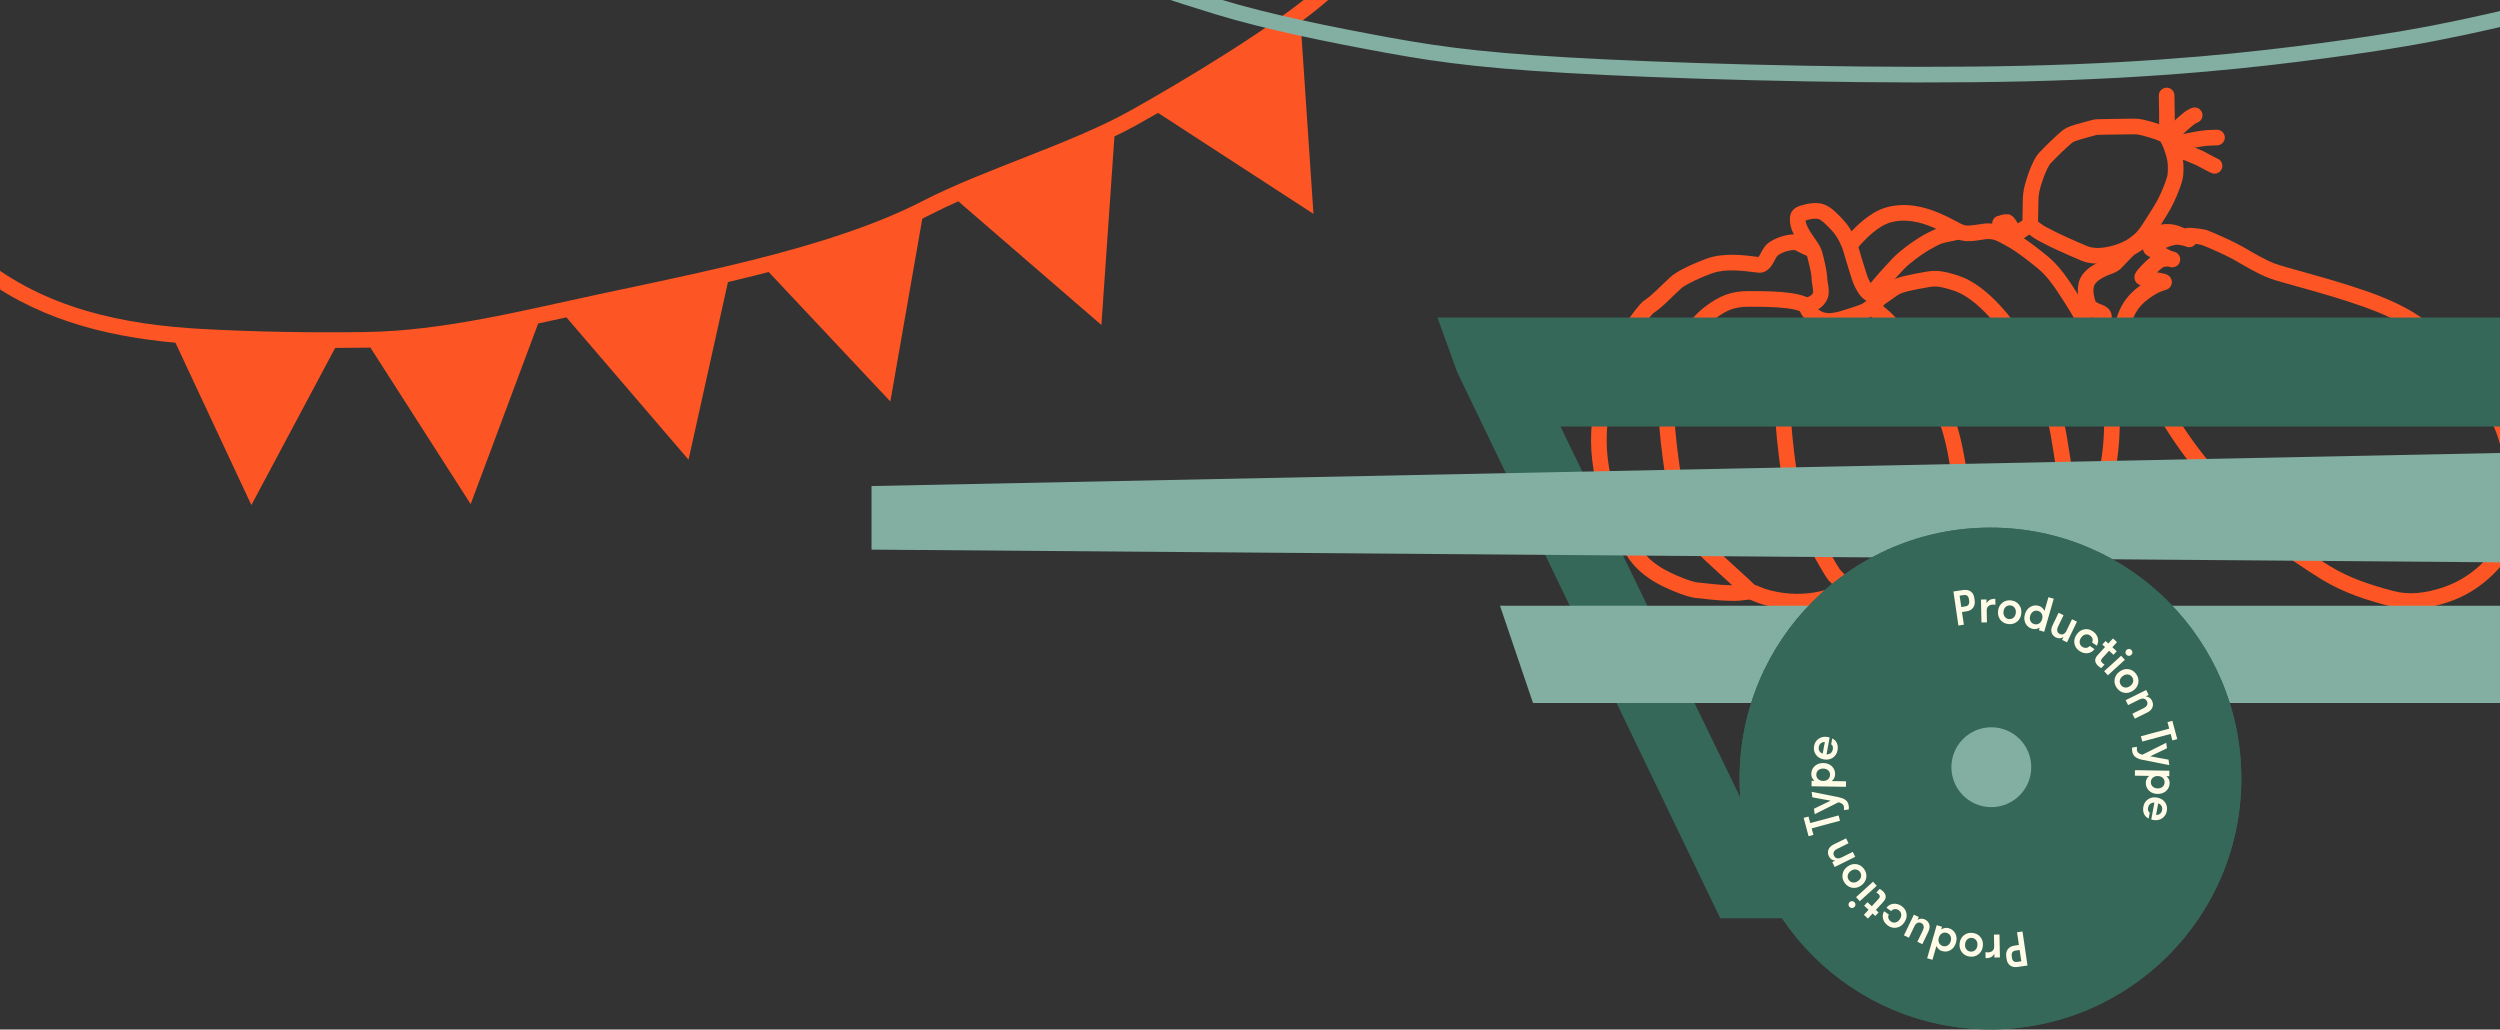 <svg width="1440" height="593" viewBox="0 0 1440 593" fill="none" xmlns="http://www.w3.org/2000/svg">
<rect x="0" y="0" width="1440" height="593" fill="#333333" stroke="none"/>
<g clip-path="url(#clip0_298_835)">
<path d="M1039.17 117.902C1041 117.356 1042.98 117.05 1044.83 116.978C1046.61 116.908 1048.61 117.042 1050.34 117.636C1052.65 118.425 1054.58 119.772 1056.34 121.297C1058.07 122.797 1059.85 124.677 1061.75 126.688C1066.05 131.245 1069.28 137.991 1070.81 143.563C1071.19 144.961 1072.78 150.398 1075.12 157.695C1076.26 161.253 1077.12 162.364 1078.42 164.512C1078.4 164.49 1078.45 164.564 1078.64 164.734C1078.87 164.942 1079.18 165.191 1079.62 165.506C1080.14 165.888 1080.42 166.07 1081.05 166.519C1081.54 166.873 1082.15 167.322 1082.71 167.825C1083.92 168.917 1084.42 170.31 1084.66 171.097C1084.92 172.003 1085.06 172.94 1085.14 173.739C1085.33 175.781 1084.43 177.335 1083.62 178.272C1082.87 179.132 1081.97 179.739 1081.37 180.113C1080.79 180.482 1080.02 180.911 1079.6 181.156C1079.07 181.465 1078.74 181.682 1078.52 181.861C1077.05 183.024 1075.17 183.774 1073.29 184.439C1071.33 185.129 1068.62 185.969 1065.24 187.074C1060.4 188.656 1056.99 189.262 1054.35 189.353C1051.69 189.445 1049.83 188.971 1049.17 188.867C1047.63 188.621 1045.91 187.852 1044.54 187.105C1043.06 186.3 1041.45 185.225 1040.09 183.999C1038.92 182.942 1037.16 181.098 1036.69 178.657C1036.41 177.223 1036.58 175.589 1037.53 174.098C1038.41 172.709 1039.69 171.863 1040.87 171.338C1041.45 171.079 1041.76 170.947 1042.15 170.73C1042.5 170.534 1042.95 170.248 1043.54 169.759C1043.8 169.54 1044.07 169.147 1044.32 168.569C1044.33 168.533 1044.36 168.372 1044.37 168.033C1044.38 167.55 1044.33 166.934 1044.22 166.168C1044.11 165.38 1043.98 164.656 1043.84 163.785C1043.71 163.032 1043.56 162.04 1043.54 161.13C1043.44 157.058 1041.73 150.94 1040.97 147.856C1040.66 146.613 1040.16 145.776 1038.82 143.778C1037.54 141.866 1035.32 138.886 1033.71 135.893C1032.08 132.86 1030.54 128.93 1031.09 124.67L1031.14 124.357C1031.69 121.177 1034.1 119.647 1035.64 118.978C1036.44 118.632 1037.23 118.408 1037.81 118.256C1038.53 118.066 1038.79 118.014 1039.17 117.902ZM1045.18 125.971C1044.03 126.015 1042.8 126.212 1041.73 126.529C1041.42 126.622 1041.1 126.704 1040.84 126.77C1040.55 126.844 1040.35 126.895 1040.11 126.958C1040.07 126.968 1040.03 126.979 1040 126.989C1040.12 128.253 1040.64 129.778 1041.63 131.624C1042.98 134.114 1044.64 136.285 1046.3 138.771C1047.59 140.701 1048.97 142.735 1049.71 145.697C1050.3 148.096 1052.4 155.567 1052.53 160.91C1052.54 161.113 1052.59 161.525 1052.72 162.327C1052.83 163.013 1053.01 164 1053.14 164.941C1053.36 166.6 1053.7 169.534 1052.61 172.067C1052.09 173.296 1051.11 175.159 1049.3 176.671C1048.54 177.306 1047.84 177.796 1047.22 178.187C1047.73 178.548 1048.29 178.897 1048.84 179.201C1049.94 179.797 1050.56 179.973 1050.58 179.978C1051.99 180.201 1052.52 180.412 1054.04 180.359C1055.57 180.306 1058.11 179.936 1062.44 178.52C1066.05 177.342 1068.46 176.597 1070.29 175.951C1072.19 175.28 1072.76 174.942 1072.91 174.819C1073.66 174.224 1074.45 173.743 1075.06 173.389C1075.08 173.376 1075.1 173.364 1075.12 173.352C1074.89 173.191 1074.63 173.007 1074.33 172.791C1073.39 172.111 1071.76 170.892 1070.74 169.203C1069.51 167.165 1068.07 165.186 1066.55 160.444C1064.18 153.065 1062.56 147.502 1062.13 145.95C1060.87 141.375 1058.24 136.075 1055.21 132.868C1053.23 130.78 1051.77 129.246 1050.44 128.093C1049.14 126.964 1048.21 126.419 1047.43 126.15C1047.16 126.06 1046.4 125.923 1045.18 125.971Z" fill="#FD5624"/>
<path d="M1079.34 122.58C1088.99 116.77 1099.62 118.089 1102.86 118.575C1113.2 120.128 1121.39 124.642 1129.67 128.968C1132.7 130.551 1134.61 129.95 1142.19 128.898C1150.57 127.736 1155.98 131.529 1160.61 134.069C1166.89 137.517 1173.69 142.939 1179.35 147.529C1186.37 153.211 1191.53 161.218 1195.84 167.927C1202.96 179.007 1211.19 193.415 1214.89 206.672C1217.71 216.761 1221.27 233.285 1221.08 242.892C1220.63 266.46 1217.48 283.52 1205.23 300.157C1203.84 302.052 1199.97 305.779 1196.26 308.996C1194.33 310.669 1192.3 312.331 1190.44 313.688C1188.73 314.94 1186.72 316.268 1184.98 316.867C1182.29 317.795 1177.94 319.418 1171.93 321.65C1167.1 323.441 1162.54 325.659 1157.7 327.981C1152.93 330.272 1147.91 332.652 1142.49 334.535C1136.08 336.764 1131.85 337.54 1128.72 337.688C1127.13 337.763 1125.92 337.674 1124.97 337.579C1123.88 337.471 1123.68 337.435 1123.4 337.442C1123.39 337.443 1123.26 337.457 1122.99 337.544C1122.68 337.643 1122.29 337.808 1121.78 338.064C1120.74 338.591 1119.57 339.33 1118.14 340.244C1116.8 341.109 1115.22 342.135 1113.65 342.997C1112.1 343.852 1110.26 344.711 1108.31 345.117C1104.15 345.981 1096.08 347.773 1091.59 348.682C1085.67 349.88 1080.6 349.18 1075.91 347.92C1073.62 347.302 1071.36 346.535 1069.22 345.806C1067.32 345.162 1065.48 344.539 1063.58 343.986C1063.38 344.105 1063.1 344.274 1062.71 344.519C1060.98 345.589 1058.39 347.13 1054.2 348.384C1044.23 351.367 1032.89 351.762 1022.83 349.936C1017.46 348.962 1014.16 347.871 1011.74 346.919C1009.04 345.856 1008.58 345.536 1007.59 345.367C1007.55 345.366 1007.38 345.36 1007.01 345.39C1006.51 345.432 1005.91 345.513 1005.04 345.628C1003.38 345.846 1001.14 346.135 998.488 346.111C993.058 346.062 988.593 345.704 985.241 345.351C983.572 345.175 982.175 344.999 981.114 344.868C979.953 344.725 979.403 344.666 979.163 344.658C975.631 344.534 972.137 343.646 967.324 341.813C954.92 337.092 942.835 330.79 935.631 317.724C934.171 315.075 931.318 310.059 928.459 303.954C925.594 297.836 922.775 290.741 920.624 282.976C918.477 275.219 917.086 267.025 916.629 259.685C916.171 252.331 916.7 246.147 916.934 242.891C917.529 234.597 917.384 224.389 920.823 215.169C921.207 214.14 922.101 212.184 923.225 209.731C924.396 207.177 925.926 203.854 927.709 199.867C930.176 194.352 932.24 191.536 933.689 189.646C934.815 188.177 936.007 186.567 937.221 184.923C938.426 183.293 939.655 181.626 940.82 180.094C941.98 178.569 943.124 177.115 944.165 175.915C945.111 174.825 946.285 173.568 947.489 172.784C949.531 171.454 951.564 169.675 953.988 167.373C956.32 165.158 959.129 162.343 962.302 159.459C963.841 158.062 966.389 156.451 969.665 154.759C973.029 153.022 977.424 151.066 982.855 149.043C992.541 145.433 1004.31 146.901 1012.91 148.011C1013.09 147.76 1013.35 147.364 1013.7 146.744C1014.14 145.952 1014.91 144.451 1015.64 143.3C1016.42 142.084 1017.57 140.515 1019.31 139.413C1024.94 135.832 1030.2 135.031 1033.79 134.965L1034.49 134.961L1034.94 134.964L1035.38 135.058C1036 135.187 1036.57 135.424 1036.86 135.548C1037.24 135.708 1037.65 135.9 1038.05 136.093C1038.85 136.475 1039.8 136.961 1040.66 137.392C1041.55 137.844 1042.36 138.243 1042.99 138.528C1043.23 138.637 1043.41 138.71 1043.53 138.755C1045.65 139.141 1047.24 141.01 1047.22 143.238C1047.18 145.722 1045.15 147.712 1042.66 147.682C1041.69 147.669 1040.84 147.357 1040.59 147.265C1040.15 147.111 1039.7 146.919 1039.29 146.733C1038.46 146.358 1037.49 145.875 1036.61 145.43C1035.68 144.964 1034.85 144.538 1034.15 144.201C1033.96 144.112 1033.8 144.035 1033.66 143.972C1031.29 144.052 1027.88 144.627 1024.13 147.009C1024.07 147.048 1023.77 147.287 1023.24 148.122C1022.67 149.023 1022.29 149.822 1021.55 151.151C1020.94 152.235 1020.03 153.764 1018.73 154.961C1017.26 156.32 1015.14 157.372 1012.48 157.029C1003.23 155.836 993.47 154.691 985.998 157.476C980.842 159.397 976.784 161.212 973.794 162.756C970.716 164.346 969.008 165.527 968.354 166.121C965.254 168.938 962.776 171.439 960.186 173.899C957.689 176.271 955.166 178.525 952.401 180.326C952.445 180.297 952.327 180.372 952.022 180.671C951.739 180.947 951.387 181.325 950.963 181.814C950.113 182.793 949.106 184.065 947.983 185.542C946.865 187.013 945.678 188.623 944.46 190.271C943.252 191.907 942.014 193.578 940.833 195.12C939.688 196.614 938.034 198.827 935.925 203.542C934.121 207.575 932.572 210.939 931.406 213.482C930.194 216.126 929.492 217.679 929.255 218.314C926.41 225.944 926.589 234.094 925.911 243.535C925.672 246.861 925.197 252.463 925.611 259.125C926.027 265.803 927.306 273.38 929.297 280.573C931.287 287.758 933.911 294.375 936.61 300.137C939.315 305.914 942.002 310.639 943.513 313.378C949.118 323.545 958.628 328.873 970.525 333.402C974.917 335.074 977.356 335.588 979.478 335.663C980.208 335.688 981.232 335.815 982.213 335.936C983.294 336.069 984.608 336.234 986.184 336.4C989.325 336.732 993.494 337.065 998.569 337.111C1000.54 337.129 1002.25 336.918 1003.86 336.705C1004.63 336.604 1005.49 336.486 1006.27 336.422C1006.94 336.367 1007.79 336.327 1008.67 336.432L1009.05 336.486L1009.47 336.565C1011.56 336.992 1013.54 337.955 1015.03 338.542C1016.93 339.286 1019.66 340.214 1024.43 341.081C1033.22 342.676 1043.12 342.304 1051.62 339.762C1054.74 338.829 1056.57 337.738 1057.97 336.871C1058.58 336.491 1059.57 335.847 1060.52 335.438C1061.61 334.972 1063.06 334.605 1064.74 334.975L1065.08 335.059L1066.02 335.323C1068.18 335.95 1070.22 336.643 1072.11 337.284C1074.31 338.031 1076.28 338.7 1078.25 339.229C1082.09 340.262 1085.68 340.696 1089.81 339.861C1094.4 338.931 1101.97 337.242 1106.47 336.305C1107.14 336.166 1108.07 335.796 1109.32 335.109C1110.56 334.43 1111.83 333.601 1113.28 332.674C1114.64 331.796 1116.2 330.804 1117.72 330.035C1119.17 329.297 1121.1 328.497 1123.17 328.444C1124.19 328.419 1125.3 328.568 1125.86 328.623C1126.55 328.692 1127.3 328.745 1128.29 328.698C1130.3 328.603 1133.65 328.082 1139.54 326.034C1144.42 324.339 1149.01 322.171 1153.81 319.868C1158.54 317.596 1163.5 315.176 1168.8 313.212C1174.73 311.01 1179.23 309.329 1182.05 308.356C1182.06 308.356 1182.06 308.353 1182.07 308.349C1182.09 308.343 1182.11 308.335 1182.13 308.323C1182.19 308.3 1182.26 308.266 1182.35 308.22C1182.54 308.127 1182.77 307.996 1183.06 307.823C1183.64 307.474 1184.33 307.003 1185.13 306.422C1186.72 305.259 1188.55 303.768 1190.37 302.196C1194.14 298.925 1197.26 295.799 1197.98 294.821C1208.63 280.366 1211.64 265.508 1212.08 242.719C1212.24 234.538 1209.03 219.119 1206.23 209.093C1202.91 197.208 1195.31 183.748 1188.27 172.792C1183.83 165.874 1179.39 159.143 1173.69 154.522C1167.91 149.838 1161.74 144.951 1156.28 141.959C1150.8 138.951 1148.25 137.144 1143.43 137.813C1137.4 138.649 1131.74 140.207 1125.5 136.944C1116.91 132.457 1110.1 128.762 1101.52 127.474C1098.62 127.039 1090.76 126.208 1083.98 130.29C1077.28 134.325 1072.11 140.34 1069.8 143.015C1068.17 144.895 1065.33 145.103 1063.45 143.478C1061.57 141.853 1061.36 139.011 1062.99 137.13C1065.26 134.501 1071.27 127.442 1079.34 122.58Z" fill="#FD5624"/>
<path d="M993.945 169.808C998.006 168.314 1002.25 167.662 1007.25 167.671C1010.65 167.678 1018.35 167.612 1025.65 168.172C1029.28 168.451 1032.99 168.897 1036.09 169.637C1037.64 170.006 1039.18 170.48 1040.54 171.114C1041.83 171.717 1043.37 172.65 1044.45 174.15C1045.91 176.165 1045.45 178.978 1043.44 180.434C1041.47 181.855 1038.75 181.457 1037.26 179.564C1037.21 179.523 1037.05 179.416 1036.73 179.269C1036.13 178.985 1035.23 178.682 1034.01 178.392C1031.57 177.812 1028.41 177.411 1024.96 177.146C1018.08 176.618 1010.76 176.678 1007.24 176.671C1003.08 176.663 999.92 177.2 997.053 178.255C994.153 179.322 991.318 181.003 987.873 183.58C980.64 188.991 974.991 197.717 971.684 206.522C969.363 212.703 967.174 221.278 965.815 227.554C964.541 233.435 964.119 236.607 964.891 246.66C965.679 256.938 967.527 268.643 968.796 278.326C969.347 282.535 971.213 288.904 973.942 295.321C976.683 301.763 980.071 307.725 983.404 311.364C985.72 313.892 991.099 318.857 996.734 323.998C1002.22 328.999 1007.91 334.138 1010.48 336.73C1012.22 338.495 1012.21 341.345 1010.45 343.094C1008.68 344.843 1005.83 344.83 1004.08 343.064C1001.73 340.686 996.309 335.793 990.668 330.647C985.181 325.641 979.425 320.344 976.768 317.443C972.434 312.712 968.568 305.679 965.661 298.844C962.743 291.984 960.566 284.791 959.872 279.495C958.651 270.169 956.73 257.946 955.917 247.348C955.087 236.526 955.541 232.473 957.019 225.649C958.411 219.22 960.709 210.147 963.258 203.358C966.981 193.446 973.498 183.095 982.482 176.374C986.296 173.521 989.916 171.291 993.945 169.808Z" fill="#FD5624"/>
<path d="M1046.53 180.511C1048.83 179.583 1051.45 180.7 1052.38 183.005C1053.31 185.311 1052.19 187.932 1049.89 188.86C1050.06 188.789 1048.68 189.322 1045.09 192.985C1042.21 195.926 1039.73 201.447 1036.56 209.958C1034.91 214.374 1033.56 220.273 1032.51 225.604C1031.54 230.515 1031.09 234.502 1031.79 244.152C1032.5 253.991 1034.41 269.312 1035.99 278.723C1037.53 287.948 1038.64 290.64 1040.3 293.998C1044.41 302.295 1047.51 306.951 1049.6 310.575C1051.81 314.406 1054.27 318.782 1055.96 321.721C1057.75 324.837 1059.11 327.076 1060 328.296C1060.99 329.313 1062.79 331.196 1064.1 332.549C1064.9 333.365 1065.65 334.12 1066.26 334.719C1066.57 335.018 1066.83 335.261 1067.03 335.443C1067.26 335.648 1067.33 335.698 1067.29 335.668C1069.3 337.123 1069.75 339.936 1068.3 341.951C1066.84 343.965 1064.03 344.419 1062.02 342.964C1061.39 342.508 1060.62 341.782 1059.99 341.175C1059.29 340.49 1058.47 339.665 1057.66 338.83C1055.87 336.996 1054.46 335.499 1053.33 334.348L1053.14 334.145L1052.97 333.92C1051.67 332.21 1049.98 329.377 1048.16 326.212C1046.14 322.706 1044.26 319.333 1041.8 315.073C1039.96 311.886 1036.51 306.626 1032.23 297.988C1030.08 293.64 1028.76 290.053 1027.11 280.21C1025.49 270.553 1023.55 254.952 1022.81 244.803C1022.07 234.468 1022.54 229.667 1023.68 223.862C1024.74 218.478 1026.21 211.965 1028.13 206.817C1031.15 198.696 1034.21 191.239 1038.66 186.69C1042.57 182.694 1044.99 181.127 1046.53 180.511Z" fill="#FD5624"/>
<path d="M1073.96 176.021C1074.8 173.682 1077.37 172.466 1079.71 173.306C1080.72 173.666 1081.91 174.376 1083.2 175.281C1084.58 176.251 1086.35 177.64 1088.54 179.582C1090.48 181.302 1094.8 186.032 1098.77 190.619C1100.8 192.963 1102.81 195.359 1104.47 197.441C1106.07 199.441 1107.54 201.386 1108.32 202.732C1116.22 216.391 1119.43 223.006 1125.56 240.041C1130.3 253.227 1131.78 266.066 1132.91 271.134C1133.83 275.266 1134.11 281.103 1134.09 286.712C1134.08 292.419 1133.77 298.273 1133.38 302.629C1133.12 305.545 1131.6 311.8 1130.12 317.551C1128.58 323.499 1126.91 329.515 1126.16 332.261C1125.49 334.657 1123.01 336.061 1120.62 335.399C1118.22 334.737 1116.82 332.259 1117.48 329.864C1118.24 327.104 1119.89 321.163 1121.41 315.301C1122.97 309.242 1124.23 303.833 1124.41 301.829C1124.78 297.711 1125.08 292.118 1125.09 286.691C1125.11 281.167 1124.81 276.182 1124.13 273.09C1122.71 266.722 1121.59 255.603 1117.09 243.089C1111.15 226.567 1108.17 220.44 1100.53 207.24C1100.13 206.558 1099.08 205.107 1097.44 203.059C1095.87 201.095 1093.94 198.792 1091.96 196.506C1087.92 191.833 1083.98 187.573 1082.57 186.319C1080.57 184.544 1079.07 183.378 1078.03 182.647C1076.9 181.853 1076.51 181.716 1076.67 181.776C1074.33 180.936 1073.12 178.36 1073.96 176.021Z" fill="#FD5624"/>
<path d="M1127.33 129.054C1129.76 128.53 1132.16 130.075 1132.68 132.504C1133.21 134.934 1131.66 137.328 1129.23 137.852C1125.53 138.65 1122.64 139.179 1120.59 139.669C1118.92 140.068 1118.18 140.36 1117.49 140.632C1114.14 142.229 1108.75 144.763 1100.02 151.908C1097.36 154.09 1095.56 156.162 1092.86 159.098C1089.98 162.232 1087.63 164.923 1085.94 166.92C1085.1 167.921 1084.44 168.73 1083.98 169.325C1083.42 170.046 1083.35 170.189 1083.45 170.007C1082.27 172.194 1079.54 173.011 1077.35 171.832C1075.16 170.652 1074.35 167.923 1075.52 165.736C1075.85 165.124 1076.43 164.369 1076.89 163.786C1077.44 163.077 1078.17 162.176 1079.06 161.124C1080.83 159.015 1083.28 156.227 1086.23 153.011C1088.75 150.273 1091.05 147.627 1094.32 144.944C1103.94 137.07 1110.05 134.206 1113.78 132.435L1113.92 132.368L1114.06 132.312C1114.96 131.959 1116.12 131.483 1118.5 130.915C1120.61 130.41 1124.09 129.753 1127.33 129.054Z" fill="#FD5624"/>
<path d="M1110.08 156.4C1117.38 155.113 1123.81 157.566 1126.79 158.413C1137.04 161.327 1145.7 169.17 1152.02 175.918C1157.59 181.869 1159.97 185.697 1162.46 189.55C1171.14 203.026 1178.78 215.655 1185.05 230.926C1189.75 242.365 1191.09 255.811 1192.95 266.85C1193.46 269.822 1193 274.514 1192.33 278.644C1191.64 282.925 1190.56 287.552 1189.35 290.635C1186.97 296.721 1182.42 303.547 1178.58 308.904C1176.63 311.62 1174.77 314.086 1173.39 315.944C1172.69 316.889 1172.12 317.657 1171.71 318.251C1171.22 318.961 1171.17 319.105 1171.24 318.938C1170.26 321.219 1167.61 322.269 1165.33 321.283C1163.04 320.297 1161.99 317.647 1162.98 315.366C1163.32 314.582 1163.9 313.728 1164.32 313.122C1164.82 312.399 1165.46 311.529 1166.16 310.581C1167.59 308.65 1169.37 306.296 1171.26 303.658C1175.1 298.308 1179.04 292.287 1180.97 287.356C1181.84 285.131 1182.8 281.218 1183.45 277.208C1184.12 273.047 1184.31 269.694 1184.08 268.347C1182.06 256.371 1180.92 244.559 1176.73 234.347C1170.78 219.857 1163.5 207.785 1154.89 194.426C1152.48 190.681 1150.45 187.409 1145.45 182.069C1139.31 175.507 1132.07 169.271 1124.33 167.07C1120.45 165.969 1116.42 164.421 1111.64 165.263C1106.03 166.252 1102.02 166.981 1098.98 167.737C1095.94 168.495 1094.27 169.191 1093.18 169.925C1091.29 171.19 1089.12 172.729 1087.3 174.031C1086.4 174.673 1085.57 175.265 1084.92 175.718C1084.41 176.081 1083.69 176.582 1083.22 176.837C1081.04 178.02 1078.31 177.207 1077.12 175.021C1075.94 172.836 1076.75 170.105 1078.94 168.922C1078.83 168.981 1079.01 168.874 1079.75 168.354C1080.36 167.924 1081.15 167.357 1082.07 166.702C1083.89 165.409 1086.15 163.798 1088.16 162.45C1090.55 160.85 1093.41 159.85 1096.81 159.003C1100.21 158.156 1104.56 157.373 1110.08 156.4Z" fill="#FD5624"/>
<path d="M1197.32 162.887C1197.93 160.086 1200.22 156.353 1204.37 153.595C1207.93 151.224 1211.57 149.817 1213.68 149.107C1214.02 148.994 1214.49 148.767 1214.95 148.48C1215.1 148.387 1215.23 148.298 1215.34 148.223C1217.73 145.659 1220.1 143.22 1221.48 141.838C1222.71 140.601 1223.29 140.076 1224.02 139.538L1224.34 139.304L1224.43 139.242L1224.52 139.185C1228.09 136.925 1231.54 134.843 1235.11 132.906C1237.59 131.558 1239.87 130.472 1242.22 129.886C1245.47 129.079 1250.21 128.334 1255.44 130.325C1257.92 131.271 1260.09 132.291 1261.51 133.025C1262.19 133.376 1262.81 133.718 1263.23 133.986C1263.33 134.048 1263.52 134.177 1263.73 134.344C1263.81 134.406 1264.07 134.616 1264.35 134.934C1264.47 135.075 1264.8 135.456 1265.06 136.03C1265.27 136.497 1265.91 138.115 1264.98 139.94C1264.04 141.797 1262.32 142.235 1261.78 142.335C1261.14 142.454 1260.63 142.402 1260.44 142.381C1260.01 142.332 1259.68 142.231 1259.59 142.202C1259.33 142.123 1259.11 142.031 1259 141.984C1258.4 141.733 1257.3 141.349 1255.52 141.083C1254.86 140.984 1254.22 140.929 1253.43 140.996C1252.62 141.063 1251.51 141.269 1249.97 141.817C1249.08 142.137 1248.19 142.478 1247.33 142.832C1249.03 143.769 1250.25 144.343 1251.06 144.678C1251.1 144.695 1251.14 144.71 1251.18 144.726C1251.48 144.779 1251.76 144.839 1252.01 144.906C1252.28 144.977 1252.61 145.077 1252.95 145.219C1253.09 145.28 1253.39 145.414 1253.73 145.633C1253.89 145.734 1254.22 145.962 1254.57 146.33C1254.79 146.56 1255.77 147.61 1255.81 149.331C1255.83 150.319 1255.53 151.272 1254.98 152.053C1254.46 152.773 1253.86 153.186 1253.44 153.41C1252.68 153.821 1251.99 153.904 1251.77 153.928C1251.23 153.987 1250.8 153.935 1250.65 153.917C1250.26 153.87 1249.91 153.784 1249.65 153.714C1249.45 153.66 1249.24 153.594 1249.01 153.518C1248.4 153.478 1247.45 153.5 1246.23 153.754C1246.2 153.775 1246.15 153.8 1246.1 153.832C1245.79 154.032 1245.35 154.346 1244.81 154.779C1244.07 155.368 1243.24 156.092 1242.4 156.865C1242.55 156.888 1242.69 156.911 1242.83 156.934C1244.19 157.159 1245.63 157.408 1246.66 157.673C1246.99 157.758 1247.98 158.004 1248.84 158.561C1249.1 158.732 1249.57 159.072 1250.01 159.633C1250.47 160.224 1251.05 161.276 1250.99 162.684C1250.92 164.096 1250.24 165.096 1249.71 165.649C1249.21 166.172 1248.7 166.467 1248.42 166.613C1248.02 166.815 1247.67 166.921 1247.62 166.936C1247.5 166.974 1247.39 167.006 1247.32 167.024C1247.12 167.079 1247.06 167.092 1246.86 167.15C1246.54 167.24 1246.09 167.372 1245.53 167.577C1244.41 167.985 1242.75 168.71 1240.67 170.007C1236.46 172.629 1233.57 175.202 1231.47 178.144C1229.37 181.079 1227.89 184.632 1226.85 189.464C1226.84 189.534 1226.81 189.69 1226.78 190.1C1226.76 190.419 1226.73 191.063 1226.66 191.657C1226.5 192.972 1226.11 194.828 1224.72 196.594C1224.17 197.285 1223.01 198.894 1221.97 199.987C1221.41 200.571 1220.61 201.323 1219.6 201.879C1218.56 202.455 1216.89 203.021 1214.97 202.474C1213.04 201.926 1211.88 200.51 1211.16 199.439C1208.75 195.864 1207.66 193.831 1207.16 190.584C1206.69 187.557 1206.89 185.365 1207.13 183.798C1205.71 183.278 1204.14 182.586 1202.76 181.72C1201.48 180.913 1199.33 179.34 1198.58 176.782L1198.29 175.859C1197.51 173.374 1196.09 168.616 1197.32 162.887ZM1209.35 161.086C1208.17 161.872 1207.36 162.733 1206.83 163.467C1206.57 163.834 1206.39 164.158 1206.27 164.41C1206.16 164.641 1206.12 164.771 1206.12 164.787C1205.34 168.421 1206.29 171.192 1207.07 173.759C1207.17 173.843 1207.33 173.958 1207.55 174.097C1208.3 174.57 1209.37 175.053 1210.53 175.455C1212.89 176.277 1214.53 177.559 1215.49 179.165C1216.35 180.59 1216.4 181.999 1216.35 182.913C1216.3 183.648 1216.12 184.578 1216.06 184.956C1215.9 185.948 1215.74 187.217 1216.05 189.205C1216.18 190.039 1216.31 190.629 1217.01 191.853C1217.01 191.851 1217.01 191.849 1217.01 191.847C1217.21 191.588 1217.42 191.308 1217.64 191.035C1217.65 190.99 1217.69 190.87 1217.72 190.607C1217.76 190.293 1217.77 190.032 1217.81 189.474C1217.84 189.008 1217.89 188.312 1218.05 187.577C1219.27 181.874 1221.16 177.094 1224.15 172.914C1226.52 169.588 1229.48 166.803 1233.05 164.268C1232.95 164.241 1232.86 164.215 1232.76 164.188C1231.77 163.899 1230.71 163.221 1230.03 162.03C1229.42 160.958 1229.4 159.93 1229.44 159.352C1229.52 158.304 1229.94 157.506 1230.08 157.243C1230.45 156.54 1230.97 155.857 1231.4 155.335C1232.32 154.202 1233.62 152.829 1234.96 151.519C1236.13 150.382 1237.41 149.215 1238.62 148.212C1238.53 148.162 1238.44 148.112 1238.35 148.062C1237.77 147.741 1236.88 147.249 1236.24 146.747C1235.69 146.323 1234.95 145.563 1234.57 144.372C1234.49 144.134 1234.44 143.898 1234.4 143.668C1232.78 144.637 1231.13 145.651 1229.45 146.718C1229.29 146.834 1229.2 146.9 1229.06 147.025C1228.84 147.214 1228.51 147.535 1227.84 148.2C1226.62 149.421 1224.53 151.574 1222.36 153.889C1222.24 154.061 1222.1 154.228 1221.95 154.386C1221.34 155.031 1220.44 155.664 1219.69 156.131C1218.86 156.647 1217.75 157.238 1216.55 157.64C1214.82 158.22 1212 159.325 1209.35 161.086ZM1249.7 153.604C1249.71 153.606 1249.71 153.607 1249.71 153.607C1249.71 153.607 1249.71 153.606 1249.7 153.605C1249.7 153.605 1249.7 153.604 1249.7 153.604L1249.7 153.604ZM1262.5 133.692C1262.49 133.692 1262.49 133.69 1262.48 133.687C1262.48 133.686 1262.48 133.686 1262.48 133.685C1262.48 133.688 1262.49 133.69 1262.5 133.692Z" fill="#FD5624"/>
<path d="M1256.08 135.859C1256.01 133.375 1257.96 131.3 1260.44 131.225C1261.98 131.179 1263.42 131.376 1264.15 131.445C1266.07 131.57 1268.05 131.804 1270.15 132.299L1271.07 132.532L1271.33 132.603L1271.59 132.707C1278.03 135.323 1287.06 139.372 1291.99 142.223C1298.04 145.725 1304.45 149.629 1310.42 151.863C1313.45 153 1319.17 154.554 1327.16 156.773C1335.01 158.954 1344.75 161.703 1355.47 165.16C1368.58 169.391 1377.46 172.989 1386.02 177.598C1395.17 182.514 1408.32 191.932 1422.25 208.909C1429.47 217.705 1436.47 227.644 1440.09 233.566C1444.6 240.952 1448.11 248.376 1450.67 262.389C1452.23 270.943 1453.33 278.381 1453.84 284.323C1454.09 287.293 1454.2 289.961 1454.13 292.249C1454.06 294.472 1453.82 296.623 1453.2 298.411C1452.97 299.107 1452.74 300.035 1452.44 301.327C1452.17 302.547 1451.84 304.068 1451.44 305.647C1450.63 308.847 1449.44 312.646 1447.28 316.41C1442.45 324.846 1430.76 339.917 1410.22 346.804C1398.94 350.589 1387.64 352.168 1376.21 349.095C1363.34 345.634 1350.18 341.651 1337.18 333.673C1328.69 328.463 1316.41 320.334 1305.1 311.255C1293.77 302.159 1283.78 292.451 1274.62 282.341C1265.46 272.231 1257.31 261.959 1249.75 250.374C1242.22 238.843 1235.52 226.39 1230.89 218.005C1227.33 211.552 1224.47 206.71 1222.35 203.318C1220.14 199.788 1218.9 198.114 1218.54 197.723C1216.84 195.905 1216.94 193.058 1218.76 191.363C1220.58 189.668 1223.43 189.767 1225.12 191.584C1226.17 192.707 1227.84 195.117 1229.98 198.544C1232.21 202.109 1235.15 207.099 1238.77 213.656C1243.47 222.171 1249.98 234.27 1257.28 245.453C1264.55 256.581 1272.4 266.48 1281.29 276.298C1290.19 286.117 1299.83 295.485 1310.73 304.237C1321.65 313.006 1333.61 320.919 1341.89 326.003C1353.72 333.263 1365.81 336.98 1378.55 340.404C1387.67 342.854 1397.05 341.73 1407.36 338.271C1425.1 332.322 1435.3 319.223 1439.47 311.936C1441.05 309.181 1442 306.268 1442.71 303.438C1443.08 302.003 1443.36 300.68 1443.67 299.335C1443.96 298.062 1444.28 296.704 1444.69 295.503C1444.87 294.969 1445.07 293.861 1445.13 291.972C1445.19 290.148 1445.1 287.849 1444.87 285.083C1444.4 279.551 1443.36 272.432 1441.82 264.009C1439.46 251.153 1436.38 244.763 1432.41 238.259C1429.03 232.739 1422.28 223.139 1415.29 214.618C1402.09 198.537 1389.85 189.878 1381.76 185.524C1373.83 181.26 1365.5 177.856 1352.7 173.725C1342.17 170.327 1332.57 167.618 1324.75 165.444C1317.06 163.308 1310.78 161.608 1307.26 160.293C1300.4 157.724 1293.16 153.301 1287.48 150.012C1283.18 147.524 1274.81 143.741 1268.48 141.161C1266.84 140.74 1265.23 140.53 1263.48 140.419L1263.42 140.415L1263.36 140.409C1262.06 140.291 1261.55 140.197 1260.71 140.222C1258.23 140.297 1256.16 138.343 1256.08 135.859Z" fill="#FD5624"/>
<path d="M1280.1 211.191C1280.04 208.706 1282.01 206.645 1284.49 206.586C1285.34 206.566 1285.98 206.795 1286.16 206.864C1286.43 206.963 1286.64 207.068 1286.74 207.126C1286.96 207.242 1287.12 207.353 1287.18 207.397C1287.33 207.498 1287.45 207.59 1287.49 207.629C1287.61 207.721 1287.72 207.82 1287.81 207.896C1288 208.06 1288.24 208.282 1288.53 208.543C1289.11 209.071 1289.95 209.844 1291 210.823C1293.13 212.789 1296.19 215.628 1300.03 219.154C1304.01 222.811 1306.13 223.548 1307.52 224.221C1309.42 225.141 1313.63 227.251 1319.01 229.575C1321.89 230.825 1325.5 231.375 1329.05 231.48C1332.56 231.585 1335.68 231.245 1337.41 230.939C1338.3 230.781 1339.73 230.215 1341.7 228.927C1343.62 227.671 1345.82 225.887 1348.24 223.598C1349.29 222.604 1350.38 220.66 1351.43 217.837C1352.43 215.112 1353.18 212.179 1353.89 209.549C1354.5 207.249 1353.75 204.796 1352.77 203.079C1352.79 203.111 1352.39 202.578 1350.56 201.913C1348.91 201.314 1347.02 200.921 1345.13 200.507C1345.22 200.525 1344.83 200.466 1343.51 200.782C1342.93 200.919 1342.33 201.087 1341.64 201.28C1340.98 201.463 1340.22 201.675 1339.48 201.844C1339.51 201.836 1339.34 201.871 1338.98 202.175C1338.62 202.474 1338.22 202.927 1337.81 203.52C1337.21 204.382 1336.77 205.289 1336.51 205.946C1336.71 207.017 1337.12 208.586 1337.71 210.423C1337.74 210.441 1337.77 210.462 1337.8 210.484C1339.88 211.85 1340.46 214.64 1339.09 216.716C1337.72 218.792 1334.93 219.368 1332.86 218.002C1332.18 217.557 1331.37 216.974 1330.67 216.126C1329.94 215.237 1329.57 214.34 1329.32 213.702L1329.29 213.609L1329.25 213.514C1328.38 210.87 1327.62 208.042 1327.43 205.983L1327.35 205.215L1327.54 204.466C1327.97 202.76 1328.99 200.437 1330.41 198.391C1331.74 196.468 1334.07 193.845 1337.47 193.069C1337.97 192.955 1338.53 192.801 1339.22 192.609C1339.87 192.428 1340.65 192.212 1341.41 192.029C1342.78 191.703 1344.96 191.254 1347.06 191.716C1348.72 192.08 1351.29 192.604 1353.64 193.454C1355.8 194.239 1358.92 195.687 1360.59 198.627C1362.18 201.415 1364.05 206.385 1362.58 211.87C1361.92 214.337 1361.05 217.747 1359.87 220.957C1358.72 224.069 1357.04 227.653 1354.43 230.13C1351.76 232.662 1349.13 234.823 1346.62 236.461C1344.17 238.067 1341.57 239.343 1338.98 239.801C1336.69 240.208 1332.95 240.601 1328.78 240.476C1324.65 240.353 1319.78 239.715 1315.43 237.835C1309.84 235.415 1305.41 233.199 1303.6 232.321C1302.11 231.598 1298.96 230.392 1293.94 225.783C1290.09 222.243 1287.01 219.39 1284.89 217.429C1283.83 216.445 1283.02 215.695 1282.47 215.193C1282.2 214.949 1282.01 214.782 1281.9 214.681C1280.84 213.881 1280.14 212.623 1280.1 211.191ZM1284.36 215.576C1284.38 215.577 1284.4 215.578 1284.42 215.579C1284.4 215.578 1284.38 215.577 1284.36 215.576ZM1284.1 215.555C1284.11 215.556 1284.12 215.557 1284.14 215.559C1284.12 215.557 1284.11 215.556 1284.1 215.555Z" fill="#FD5624"/>
<path d="M828 182.91H1440V245.687H1145.32H1018.06H954.435H898.84L1036.14 528.91H990.859L839.32 214.298L828 182.91Z" fill="#356859"/>
<path d="M502 279.957L1440 260.91V323.91L502 316.585V279.957Z" fill="#82AFA2"/>
<path d="M864 348.91H1440V404.91H883.005L864 348.91Z" fill="#82AFA2"/>
<path d="M1291 448.41C1291 528.215 1226.31 592.91 1146.5 592.91C1066.69 592.91 1002 528.215 1002 448.41C1002 368.605 1066.69 303.91 1146.5 303.91C1226.31 303.91 1291 368.605 1291 448.41Z" fill="#356859"/>
<path d="M1274.49 448.41C1274.49 377.726 1217.18 320.425 1146.5 320.425C1075.82 320.425 1018.51 377.726 1018.51 448.41C1018.51 519.095 1075.82 576.396 1146.5 576.396V592.91C1066.69 592.91 1002 528.215 1002 448.41C1002 368.605 1066.69 303.91 1146.5 303.91C1226.31 303.91 1291 368.605 1291 448.41C1291 528.215 1226.31 592.91 1146.5 592.91V576.396C1217.18 576.396 1274.49 519.095 1274.49 448.41Z" fill="#356859"/>
<path d="M1240.16 472.299C1239.92 472.255 1239.58 472.174 1239.13 472.056L1240.93 462.286C1239.94 462.279 1239.13 462.529 1238.51 463.035C1237.88 463.549 1237.48 464.288 1237.3 465.252C1237.06 466.555 1237.37 467.509 1238.24 468.115L1237.62 471.49C1236.35 470.864 1235.46 469.947 1234.94 468.741C1234.42 467.544 1234.31 466.172 1234.59 464.624C1234.94 462.755 1235.85 461.327 1237.34 460.34C1238.82 459.362 1240.55 459.055 1242.53 459.419C1244.51 459.783 1246.02 460.686 1247.06 462.127C1248.09 463.577 1248.44 465.237 1248.09 467.106C1247.75 468.976 1246.84 470.399 1245.35 471.377C1243.87 472.355 1242.14 472.662 1240.16 472.299ZM1244.21 468.688C1244.81 468.204 1245.2 467.51 1245.37 466.605C1245.53 465.699 1245.42 464.909 1245.03 464.234C1244.64 463.56 1244.01 463.054 1243.13 462.717L1241.9 469.43C1242.84 469.428 1243.61 469.181 1244.21 468.688Z" fill="#FFFBE6"/>
<path d="M1235.98 450.85C1236 449.276 1236.66 447.966 1237.96 446.92L1229.69 446.79L1229.74 443.616L1249.56 443.928L1249.51 447.102L1247.84 447.075C1249.11 448.162 1249.73 449.492 1249.7 451.066C1249.67 452.889 1249.01 454.393 1247.7 455.576C1246.4 456.76 1244.74 457.336 1242.74 457.305C1240.74 457.273 1239.1 456.645 1237.83 455.421C1236.57 454.197 1235.95 452.673 1235.98 450.85ZM1240.02 447.959C1239.28 448.627 1238.9 449.477 1238.89 450.509C1238.87 451.541 1239.22 452.398 1239.94 453.08C1240.66 453.762 1241.61 454.113 1242.79 454.131C1243.97 454.15 1244.93 453.83 1245.67 453.17C1246.41 452.511 1246.79 451.665 1246.81 450.633C1246.82 449.601 1246.47 448.74 1245.74 448.049C1245.02 447.366 1244.07 447.016 1242.9 446.998C1241.73 446.979 1240.77 447.3 1240.02 447.959Z" fill="#FFFBE6"/>
<path d="M1234.38 437.725C1233.47 437.546 1232.68 437.34 1232.03 437.108C1231.37 436.876 1230.75 436.565 1230.18 436.174C1229.61 435.792 1229.15 435.308 1228.81 434.72C1228.47 434.133 1228.24 433.434 1228.13 432.625C1228.03 431.883 1228.04 431.197 1228.14 430.567L1230.91 430.189C1230.81 430.828 1230.8 431.42 1230.87 431.966C1230.97 432.69 1231.27 433.266 1231.77 433.692C1232.27 434.127 1233.01 434.474 1233.99 434.731L1247.74 427.845L1248.17 430.99L1238.54 435.634L1249.07 437.561L1249.5 440.706L1234.38 437.725Z" fill="#FFFBE6"/>
<path d="M1248.46 415.921L1251.26 415.167L1254.1 425.731L1251.3 426.486L1250.29 422.736L1233.96 427.134L1233.14 424.081L1249.47 419.684L1248.46 415.921Z" fill="#FFFBE6"/>
<path d="M1232.29 402.918L1225.78 406.137L1224.38 403.292L1236.22 397.436L1237.63 400.281L1235.93 401.122C1236.73 401.176 1237.44 401.413 1238.06 401.835C1238.68 402.257 1239.18 402.839 1239.54 403.579C1240.19 404.889 1240.28 406.163 1239.82 407.4C1239.37 408.64 1238.34 409.659 1236.73 410.455L1229.65 413.955L1228.24 411.11L1234.75 407.891C1235.74 407.403 1236.39 406.807 1236.71 406.105C1237.02 405.402 1236.98 404.662 1236.6 403.883C1236.21 403.104 1235.65 402.627 1234.9 402.45C1234.15 402.274 1233.28 402.43 1232.29 402.918Z" fill="#FFFBE6"/>
<path d="M1223.67 399.057C1221.89 398.772 1220.43 397.84 1219.29 396.262C1218.16 394.684 1217.74 393.004 1218.04 391.222C1218.34 389.436 1219.31 387.957 1220.93 386.787C1222.56 385.617 1224.27 385.174 1226.05 385.459C1227.84 385.74 1229.3 386.669 1230.44 388.247C1231.57 389.825 1231.99 391.507 1231.68 393.294C1231.39 395.076 1230.43 396.552 1228.8 397.722C1227.17 398.892 1225.46 399.337 1223.67 399.057ZM1221.04 391.842C1220.84 392.821 1221.05 393.729 1221.65 394.567C1222.25 395.405 1223.05 395.883 1224.03 396.001C1225.02 396.118 1225.99 395.833 1226.94 395.145C1227.9 394.457 1228.48 393.627 1228.68 392.656C1228.88 391.684 1228.68 390.78 1228.08 389.942C1227.48 389.104 1226.68 388.625 1225.68 388.505C1224.7 388.387 1223.73 388.67 1222.78 389.353C1221.83 390.036 1221.25 390.866 1221.04 391.842Z" fill="#FFFBE6"/>
<path d="M1224.79 377.111C1224.41 376.691 1224.23 376.214 1224.26 375.68C1224.29 375.151 1224.51 374.699 1224.93 374.323C1225.34 373.94 1225.82 373.759 1226.35 373.777C1226.88 373.803 1227.34 374.025 1227.72 374.445C1228.11 374.871 1228.29 375.348 1228.26 375.876C1228.23 376.411 1228.01 376.869 1227.59 377.251C1227.18 377.628 1226.7 377.804 1226.17 377.778C1225.64 377.76 1225.18 377.537 1224.79 377.111ZM1214.14 388.959L1212 386.612L1221.77 377.718L1223.91 380.065L1214.14 388.959Z" fill="#FFFBE6"/>
<path d="M1210.83 379.202C1210.39 379.677 1210.19 380.133 1210.22 380.57C1210.25 381.007 1210.51 381.455 1211.01 381.915C1211.39 382.264 1211.8 382.536 1212.24 382.731L1210.33 384.811C1209.72 384.532 1209.14 384.137 1208.58 383.624C1208.08 383.159 1207.68 382.691 1207.4 382.222C1207.11 381.759 1206.93 381.262 1206.85 380.73C1206.77 380.203 1206.85 379.643 1207.09 379.048C1207.35 378.453 1207.77 377.839 1208.35 377.206L1212.5 372.694L1210.94 371.262L1212.82 369.22L1214.38 370.652L1217.06 367.737L1219.39 369.885L1216.71 372.8L1219.24 375.123L1217.36 377.165L1214.83 374.842L1210.83 379.202Z" fill="#FFFBE6"/>
<path d="M1205.03 370.038C1205.43 369.287 1205.5 368.554 1205.26 367.838C1205.02 367.12 1204.55 366.513 1203.84 366.017C1203.01 365.443 1202.12 365.27 1201.17 365.497C1200.21 365.724 1199.4 366.322 1198.73 367.289C1198.05 368.257 1197.78 369.227 1197.9 370.201C1198.02 371.174 1198.49 371.948 1199.32 372.522C1200.03 373.018 1200.78 373.238 1201.58 373.182C1202.38 373.123 1203.1 372.747 1203.73 372.053L1206.42 373.923C1205.37 375.299 1204.02 376.072 1202.39 376.243C1200.76 376.412 1199.18 375.966 1197.66 374.906C1196.08 373.812 1195.15 372.38 1194.85 370.611C1194.56 368.839 1194.99 367.131 1196.13 365.485C1197.27 363.84 1198.72 362.847 1200.48 362.506C1202.25 362.163 1203.92 362.539 1205.49 363.634C1206.96 364.655 1207.91 365.934 1208.32 367.471C1208.76 369.007 1208.57 370.496 1207.77 371.938L1205.03 370.038Z" fill="#FFFBE6"/>
<path d="M1187.76 368.6L1188.57 366.914C1187.92 367.355 1187.22 367.602 1186.48 367.656C1185.74 367.71 1185 367.563 1184.28 367.217C1182.98 366.59 1182.13 365.651 1181.73 364.4C1181.34 363.144 1181.54 361.706 1182.32 360.086L1185.74 352.97L1188.6 354.345L1185.45 360.891C1184.97 361.884 1184.82 362.752 1185 363.495C1185.18 364.239 1185.65 364.795 1186.42 365.164C1187.18 365.529 1187.9 365.547 1188.58 365.217C1189.27 364.891 1189.86 364.232 1190.33 363.24L1193.48 356.694L1196.33 358.064L1190.6 369.97L1187.76 368.6Z" fill="#FFFBE6"/>
<path d="M1174.41 363.028L1174.87 361.43C1174.22 361.878 1173.52 362.168 1172.78 362.302C1172.03 362.435 1171.28 362.393 1170.53 362.176C1168.78 361.669 1167.5 360.633 1166.7 359.068C1165.91 357.496 1165.79 355.748 1166.35 353.823C1166.91 351.897 1167.94 350.485 1169.44 349.586C1170.96 348.681 1172.59 348.482 1174.34 348.989C1175.1 349.206 1175.75 349.57 1176.31 350.081C1176.87 350.592 1177.3 351.211 1177.61 351.936L1179.91 343.991L1182.96 344.873L1177.46 363.91L1174.41 363.028ZM1176.07 353.652C1175.63 352.763 1174.91 352.175 1173.92 351.889C1172.93 351.602 1172 351.719 1171.15 352.241C1170.3 352.757 1169.71 353.577 1169.39 354.701C1169.06 355.824 1169.12 356.835 1169.56 357.732C1170.01 358.623 1170.73 359.212 1171.72 359.498C1172.71 359.785 1173.63 359.671 1174.48 359.155C1175.33 358.639 1175.91 357.815 1176.24 356.683C1176.57 355.551 1176.51 354.54 1176.07 353.652Z" fill="#FFFBE6"/>
<path d="M1161.81 358.098C1160.4 359.228 1158.73 359.683 1156.8 359.464C1154.86 359.244 1153.34 358.426 1152.22 357.009C1151.1 355.584 1150.65 353.875 1150.88 351.884C1151.1 349.893 1151.92 348.332 1153.33 347.202C1154.74 346.064 1156.41 345.605 1158.34 345.824C1160.28 346.043 1161.8 346.866 1162.92 348.291C1164.04 349.708 1164.49 351.412 1164.26 353.404C1164.04 355.395 1163.22 356.96 1161.81 358.098ZM1154.7 355.2C1155.29 356.003 1156.1 356.463 1157.12 356.579C1158.15 356.696 1159.04 356.429 1159.79 355.778C1160.53 355.127 1160.98 354.216 1161.11 353.046C1161.24 351.875 1161.02 350.888 1160.43 350.086C1159.85 349.284 1159.04 348.825 1158.02 348.708C1156.99 348.592 1156.1 348.863 1155.34 349.521C1154.59 350.172 1154.15 351.078 1154.02 352.241C1153.89 353.403 1154.11 354.389 1154.7 355.2Z" fill="#FFFBE6"/>
<path d="M1144.35 351.75L1144.48 358.483L1141.31 358.549L1141.04 345.34L1144.21 345.275L1144.26 347.416C1145.2 345.796 1146.67 344.966 1148.64 344.925C1148.98 344.918 1149.2 344.931 1149.3 344.963L1149.37 348.42C1148.98 348.291 1148.52 348.231 1148 348.242C1146.82 348.266 1145.91 348.582 1145.27 349.189C1144.63 349.796 1144.32 350.649 1144.35 351.75Z" fill="#FFFBE6"/>
<path d="M1128.04 360.299L1125.17 340.691L1130.9 339.851C1132.56 339.608 1133.96 339.881 1135.1 340.67C1136.25 341.458 1136.95 342.703 1137.2 344.405L1137.39 345.707C1137.65 347.485 1137.35 348.942 1136.48 350.078C1135.61 351.214 1134.35 351.902 1132.7 352.144L1130.11 352.524L1131.18 359.839L1128.04 360.299ZM1131.05 342.763L1128.73 343.103L1129.69 349.639L1132.01 349.299C1133.77 349.04 1134.51 347.911 1134.22 345.912L1134.1 345.12C1133.83 343.29 1132.82 342.505 1131.05 342.763Z" fill="#FFFBE6"/>
<path d="M1052.84 424.522C1053.08 424.565 1053.42 424.646 1053.87 424.764L1052.07 434.535C1053.06 434.541 1053.87 434.292 1054.49 433.786C1055.12 433.272 1055.52 432.532 1055.7 431.568C1055.94 430.265 1055.63 429.311 1054.76 428.705L1055.38 425.33C1056.65 425.956 1057.54 426.873 1058.06 428.079C1058.58 429.276 1058.69 430.648 1058.41 432.196C1058.06 434.066 1057.15 435.494 1055.66 436.48C1054.18 437.458 1052.45 437.765 1050.47 437.401C1048.49 437.037 1046.98 436.135 1045.95 434.693C1044.91 433.243 1044.56 431.584 1044.91 429.714C1045.25 427.845 1046.16 426.421 1047.65 425.443C1049.13 424.465 1050.86 424.158 1052.84 424.522ZM1048.79 428.133C1048.19 428.616 1047.8 429.311 1047.63 430.216C1047.47 431.121 1047.58 431.911 1047.97 432.587C1048.36 433.261 1048.99 433.766 1049.87 434.103L1051.1 427.391C1050.16 427.392 1049.39 427.639 1048.79 428.133Z" fill="#FFFBE6"/>
<path d="M1057.02 445.97C1057 447.544 1056.34 448.854 1055.04 449.901L1063.31 450.031L1063.26 453.204L1043.44 452.892L1043.49 449.719L1045.16 449.745C1043.89 448.658 1043.27 447.328 1043.3 445.754C1043.33 443.931 1043.99 442.428 1045.3 441.244C1046.6 440.06 1048.26 439.484 1050.26 439.516C1052.26 439.547 1053.9 440.175 1055.17 441.399C1056.43 442.624 1057.05 444.147 1057.02 445.97ZM1052.98 448.862C1053.72 448.194 1054.1 447.344 1054.11 446.312C1054.13 445.28 1053.78 444.423 1053.06 443.74C1052.34 443.058 1051.39 442.708 1050.21 442.689C1049.03 442.67 1048.07 442.991 1047.33 443.65C1046.59 444.309 1046.21 445.155 1046.19 446.187C1046.18 447.219 1046.53 448.081 1047.26 448.772C1047.98 449.454 1048.93 449.804 1050.1 449.823C1051.27 449.841 1052.23 449.521 1052.98 448.862Z" fill="#FFFBE6"/>
<path d="M1058.62 459.095C1059.53 459.275 1060.32 459.481 1060.97 459.712C1061.63 459.944 1062.25 460.255 1062.82 460.646C1063.39 461.028 1063.85 461.513 1064.19 462.1C1064.53 462.687 1064.76 463.386 1064.87 464.196C1064.97 464.937 1064.96 465.623 1064.86 466.254L1062.09 466.631C1062.19 465.992 1062.2 465.4 1062.13 464.855C1062.03 464.13 1061.73 463.555 1061.23 463.128C1060.73 462.693 1059.99 462.347 1059.01 462.09L1045.26 468.975L1044.83 465.83L1054.46 461.186L1043.93 459.259L1043.51 456.115L1058.62 459.095Z" fill="#FFFBE6"/>
<path d="M1044.54 480.899L1041.74 481.654L1038.9 471.089L1041.7 470.335L1042.71 474.084L1059.04 469.687L1059.86 472.739L1043.53 477.137L1044.54 480.899Z" fill="#FFFBE6"/>
<path d="M1060.71 493.903L1067.22 490.683L1068.62 493.528L1056.78 499.384L1055.37 496.539L1057.07 495.698C1056.27 495.645 1055.56 495.407 1054.94 494.985C1054.32 494.563 1053.82 493.982 1053.46 493.242C1052.81 491.931 1052.72 490.657 1053.18 489.421C1053.63 488.18 1054.66 487.162 1056.27 486.365L1063.35 482.865L1064.76 485.71L1058.25 488.93C1057.26 489.418 1056.61 490.013 1056.29 490.715C1055.98 491.418 1056.02 492.159 1056.4 492.937C1056.79 493.716 1057.35 494.194 1058.1 494.37C1058.85 494.547 1059.72 494.391 1060.71 493.903Z" fill="#FFFBE6"/>
<path d="M1069.33 497.763C1071.11 498.049 1072.57 498.98 1073.71 500.558C1074.84 502.136 1075.26 503.816 1074.96 505.598C1074.66 507.385 1073.69 508.863 1072.07 510.033C1070.44 511.204 1068.73 511.646 1066.95 511.361C1065.16 511.081 1063.7 510.152 1062.56 508.574C1061.43 506.995 1061.01 505.313 1061.32 503.526C1061.61 501.745 1062.58 500.269 1064.2 499.098C1065.83 497.928 1067.54 497.483 1069.33 497.763ZM1071.96 504.978C1072.16 503.999 1071.95 503.091 1071.35 502.253C1070.75 501.415 1069.95 500.937 1068.97 500.82C1067.98 500.702 1067.01 500.987 1066.06 501.675C1065.1 502.363 1064.52 503.193 1064.32 504.164C1064.12 505.136 1064.32 506.041 1064.92 506.879C1065.52 507.717 1066.32 508.195 1067.32 508.315C1068.3 508.433 1069.27 508.15 1070.22 507.467C1071.17 506.784 1071.75 505.954 1071.96 504.978Z" fill="#FFFBE6"/>
<path d="M1068.21 519.709C1068.59 520.129 1068.77 520.606 1068.74 521.141C1068.71 521.669 1068.49 522.121 1068.07 522.498C1067.66 522.88 1067.18 523.062 1066.65 523.043C1066.12 523.018 1065.66 522.796 1065.28 522.376C1064.89 521.95 1064.71 521.472 1064.74 520.944C1064.77 520.41 1064.99 519.951 1065.41 519.569C1065.82 519.193 1066.3 519.017 1066.83 519.042C1067.36 519.061 1067.82 519.283 1068.21 519.709ZM1078.86 507.861L1081 510.208L1071.23 519.102L1069.09 516.755L1078.86 507.861Z" fill="#FFFBE6"/>
<path d="M1082.17 517.618C1082.61 517.143 1082.81 516.687 1082.78 516.25C1082.75 515.813 1082.49 515.365 1081.99 514.905C1081.61 514.556 1081.2 514.284 1080.76 514.089L1082.67 512.009C1083.28 512.288 1083.86 512.684 1084.42 513.196C1084.92 513.662 1085.32 514.129 1085.6 514.598C1085.89 515.061 1086.07 515.558 1086.15 516.091C1086.23 516.617 1086.15 517.177 1085.91 517.772C1085.65 518.367 1085.23 518.981 1084.65 519.614L1080.5 524.126L1082.06 525.558L1080.18 527.6L1078.62 526.168L1075.94 529.084L1073.61 526.936L1076.29 524.02L1073.76 521.697L1075.64 519.655L1078.17 521.978L1082.17 517.618Z" fill="#FFFBE6"/>
<path d="M1087.97 526.782C1087.57 527.533 1087.5 528.267 1087.74 528.982C1087.98 529.7 1088.45 530.307 1089.16 530.803C1089.99 531.377 1090.88 531.551 1091.83 531.323C1092.79 531.096 1093.6 530.499 1094.27 529.531C1094.95 528.563 1095.22 527.593 1095.1 526.619C1094.98 525.646 1094.51 524.872 1093.68 524.298C1092.97 523.802 1092.22 523.582 1091.43 523.639C1090.62 523.697 1089.9 524.073 1089.27 524.767L1086.58 522.897C1087.63 521.522 1088.98 520.748 1090.61 520.577C1092.24 520.408 1093.82 520.854 1095.34 521.914C1096.92 523.009 1097.85 524.441 1098.15 526.21C1098.44 527.981 1098.01 529.689 1096.87 531.335C1095.73 532.981 1094.28 533.974 1092.52 534.314C1090.75 534.657 1089.08 534.281 1087.51 533.187C1086.04 532.166 1085.09 530.886 1084.68 529.349C1084.24 527.813 1084.43 526.325 1085.23 524.882L1087.97 526.782Z" fill="#FFFBE6"/>
<path d="M1105.24 528.22L1104.43 529.906C1105.08 529.465 1105.78 529.218 1106.52 529.164C1107.26 529.111 1108 529.257 1108.72 529.604C1110.02 530.23 1110.87 531.169 1111.27 532.421C1111.66 533.677 1111.46 535.115 1110.68 536.735L1107.26 543.85L1104.4 542.475L1107.55 535.929C1108.03 534.937 1108.18 534.069 1108 533.325C1107.82 532.582 1107.35 532.025 1106.58 531.656C1105.82 531.291 1105.1 531.273 1104.42 531.603C1103.73 531.929 1103.14 532.588 1102.67 533.58L1099.52 540.126L1096.67 538.757L1102.4 526.85L1105.24 528.22Z" fill="#FFFBE6"/>
<path d="M1118.59 533.792L1118.13 535.391C1118.78 534.943 1119.48 534.652 1120.22 534.518C1120.97 534.385 1121.72 534.427 1122.47 534.644C1124.22 535.151 1125.5 536.187 1126.3 537.753C1127.09 539.324 1127.21 541.072 1126.65 542.998C1126.09 544.923 1125.06 546.335 1123.56 547.234C1122.04 548.139 1120.41 548.338 1118.66 547.832C1117.9 547.614 1117.25 547.25 1116.69 546.739C1116.13 546.228 1115.7 545.61 1115.39 544.885L1113.09 552.829L1110.04 551.947L1115.54 532.91L1118.59 533.792ZM1116.93 543.169C1117.37 544.057 1118.09 544.645 1119.08 544.932C1120.07 545.218 1121 545.101 1121.85 544.579C1122.7 544.063 1123.29 543.243 1123.61 542.12C1123.94 540.996 1123.88 539.985 1123.44 539.089C1122.99 538.197 1122.27 537.609 1121.28 537.322C1120.29 537.035 1119.37 537.15 1118.52 537.666C1117.67 538.182 1117.09 539.006 1116.76 540.138C1116.43 541.27 1116.49 542.28 1116.93 543.169Z" fill="#FFFBE6"/>
<path d="M1131.19 538.722C1132.6 537.593 1134.27 537.137 1136.2 537.357C1138.14 537.576 1139.66 538.394 1140.78 539.811C1141.9 541.237 1142.35 542.945 1142.12 544.936C1141.9 546.928 1141.08 548.488 1139.67 549.618C1138.26 550.756 1136.59 551.216 1134.66 550.997C1132.72 550.777 1131.2 549.955 1130.08 548.529C1128.96 547.112 1128.51 545.408 1128.74 543.417C1128.96 541.425 1129.78 539.861 1131.19 538.722ZM1138.3 541.62C1137.71 540.817 1136.9 540.358 1135.88 540.241C1134.85 540.125 1133.96 540.392 1133.21 541.042C1132.47 541.693 1132.02 542.604 1131.89 543.775C1131.76 544.946 1131.98 545.932 1132.57 546.734C1133.15 547.536 1133.96 547.996 1134.98 548.112C1136.01 548.229 1136.9 547.958 1137.66 547.299C1138.41 546.649 1138.85 545.742 1138.98 544.58C1139.11 543.418 1138.89 542.431 1138.3 541.62Z" fill="#FFFBE6"/>
<path d="M1148.65 545.07L1148.52 538.337L1151.69 538.271L1151.96 551.48L1148.79 551.546L1148.74 549.404C1147.8 551.024 1146.33 551.854 1144.36 551.895C1144.02 551.902 1143.8 551.889 1143.7 551.857L1143.63 548.4C1144.02 548.53 1144.48 548.589 1145 548.578C1146.18 548.554 1147.09 548.238 1147.73 547.632C1148.37 547.025 1148.68 546.171 1148.65 545.07Z" fill="#FFFBE6"/>
<path d="M1164.96 536.521L1167.83 556.129L1162.1 556.969C1160.44 557.212 1159.04 556.939 1157.9 556.15C1156.75 555.363 1156.05 554.118 1155.8 552.416L1155.61 551.114C1155.35 549.335 1155.65 547.878 1156.52 546.742C1157.39 545.607 1158.65 544.918 1160.3 544.676L1162.89 544.296L1161.82 536.982L1164.96 536.521ZM1161.95 554.058L1164.27 553.717L1163.31 547.181L1160.99 547.522C1159.23 547.78 1158.49 548.909 1158.78 550.909L1158.9 551.7C1159.17 553.53 1160.18 554.316 1161.95 554.058Z" fill="#FFFBE6"/>
<path d="M1170 441.91C1170 454.613 1159.7 464.91 1147 464.91C1134.3 464.91 1124 454.613 1124 441.91C1124 429.208 1134.3 418.91 1147 418.91C1159.7 418.91 1170 429.208 1170 441.91Z" fill="#82AFA2"/>
<path d="M1226.9 68.357C1228.97 68.343 1230.44 68.35 1231.76 68.473C1233.17 68.603 1234.3 68.854 1235.71 69.203C1239.39 70.121 1242.62 71.077 1245.12 72.028C1246.37 72.501 1247.53 73.006 1248.51 73.549C1249.32 73.993 1250.44 74.695 1251.29 75.746L1251.46 75.962L1251.68 76.262C1253.89 79.409 1255.42 83.853 1256.55 87.92C1257.79 92.397 1257.87 96.645 1257.55 100.667C1257.34 103.364 1256.39 106.087 1255.46 108.65C1254.44 111.458 1253.07 114.635 1251.76 117.306C1250.42 120.045 1249.19 122.161 1247.18 125.403C1245.19 128.617 1242.38 133.011 1240.55 135.727C1237.75 139.888 1235.04 142.182 1231.43 144.754C1229.1 146.42 1226.17 147.798 1223.16 148.931C1220.01 150.119 1216.58 150.975 1213.37 151.439C1207.21 152.329 1202.43 151.52 1199.31 150.3C1195.72 148.894 1189.22 145.912 1185.83 144.407C1181.48 142.476 1173.91 138.602 1172.01 137.366C1170.94 136.674 1169.85 135.825 1169.3 135.424C1169.14 135.304 1169 135.208 1168.89 135.132C1168.72 135.227 1168.46 135.379 1168.1 135.621C1167.68 135.908 1166.71 136.62 1165.94 137.079C1165.15 137.552 1163.69 138.337 1161.86 138.345C1159.66 138.354 1158.03 137.284 1157.03 136.381C1156.05 135.496 1155.31 134.44 1154.81 133.682C1154.65 133.429 1154.48 133.176 1154.34 132.942C1154.32 132.949 1154.3 132.958 1154.27 132.966C1153.08 133.381 1151.95 133.32 1151.01 133.108C1148.58 132.56 1147.06 130.15 1147.61 127.726C1148.05 125.783 1149.68 124.421 1151.56 124.238C1152.96 123.574 1154.51 123.404 1155.79 123.424L1156.41 123.448L1157.39 123.51L1158.26 123.976C1159.11 124.432 1159.71 125.032 1160.07 125.439C1160.45 125.872 1160.78 126.325 1161.03 126.694C1161.28 127.07 1161.53 127.466 1161.74 127.796C1161.95 128.133 1162.12 128.419 1162.3 128.694C1162.5 128.556 1162.73 128.392 1163.03 128.19C1163.45 127.901 1164.09 127.461 1164.91 127.05C1164.93 124.618 1164.99 120.405 1165.15 114.719C1165.28 110.205 1166.07 107.329 1166.94 104.35C1168.8 97.991 1171 93.148 1172.7 90.414C1173.68 88.838 1174.78 87.663 1176.89 85.529C1182.42 79.93 1187.16 75.668 1188.87 74.5C1190.66 73.274 1193.58 72.312 1196.14 71.547C1198.92 70.718 1202.21 69.873 1205.2 69.076C1206.83 68.644 1207.88 68.671 1211.42 68.595C1215.28 68.511 1222.66 68.384 1226.9 68.357ZM1226.96 77.357C1222.79 77.384 1215.46 77.51 1211.62 77.593C1209.62 77.636 1208.7 77.653 1208.12 77.687C1207.87 77.701 1207.77 77.715 1207.74 77.72C1207.72 77.723 1207.68 77.73 1207.52 77.774C1204.4 78.603 1201.32 79.392 1198.71 80.171C1195.89 81.015 1194.38 81.634 1193.95 81.931C1193.06 82.537 1188.89 86.182 1183.29 91.856C1181.14 94.028 1180.73 94.553 1180.35 95.167C1179.19 97.024 1177.28 101.063 1175.58 106.873C1174.79 109.594 1174.25 111.603 1174.15 114.972C1173.98 121.033 1173.92 125.391 1173.9 127.658C1174.17 127.837 1174.4 128.005 1174.59 128.146C1175.54 128.836 1176.1 129.294 1176.92 129.822C1178.2 130.657 1185.24 134.298 1189.49 136.181C1193.13 137.798 1199.25 140.611 1202.6 141.92C1204.12 142.519 1207.32 143.22 1212.08 142.531C1214.68 142.155 1217.48 141.454 1219.99 140.51C1222.64 139.51 1224.76 138.456 1226.21 137.428C1229.32 135.204 1231.11 133.642 1233.09 130.699C1234.83 128.113 1237.57 123.823 1239.53 120.662C1241.47 117.531 1242.52 115.702 1243.68 113.35C1244.86 110.928 1246.1 108.049 1247 105.581C1247.98 102.867 1248.48 101.255 1248.58 99.957C1248.85 96.555 1248.74 93.446 1247.88 90.327C1246.79 86.415 1245.61 83.346 1244.41 81.572C1244.35 81.535 1244.27 81.485 1244.16 81.427C1243.69 81.166 1242.96 80.832 1241.93 80.442C1239.89 79.667 1237.03 78.809 1233.53 77.937C1232.26 77.621 1231.65 77.502 1230.93 77.435C1230.12 77.36 1229.08 77.343 1226.96 77.357Z" fill="#FD5624"/>
<path d="M1243.63 77.822C1243.63 77.734 1243.63 77.64 1243.65 73.899C1243.67 70.146 1243.71 62.783 1243.49 55.128C1243.42 52.644 1245.37 50.573 1247.86 50.502C1250.34 50.431 1252.41 52.388 1252.48 54.872C1252.71 62.694 1252.67 70.192 1252.65 73.945C1252.63 77.71 1252.63 77.764 1252.63 77.822C1252.63 80.308 1250.62 82.322 1248.13 82.322C1245.64 82.322 1243.63 80.307 1243.63 77.822Z" fill="#FD5624"/>
<path d="M1262.48 62.199C1264.79 61.281 1267.4 62.41 1268.32 64.719C1269.24 67.028 1268.11 69.644 1265.8 70.562C1264.74 70.986 1264.3 71.243 1262.89 72.362C1259.08 75.522 1256 78.507 1254.53 80.326C1254.39 80.547 1254.29 80.732 1254.2 80.886C1254.12 81.027 1254.07 81.135 1254.03 81.213C1253.51 83.126 1251.76 84.534 1249.68 84.534C1247.2 84.534 1245.18 82.519 1245.18 80.034C1245.18 79.228 1245.4 78.584 1245.47 78.353C1245.59 78.019 1245.73 77.701 1245.86 77.417C1246.13 76.845 1246.52 76.166 1247.02 75.358L1247.15 75.152L1247.3 74.961C1249.32 72.379 1253.09 68.796 1257.18 65.407L1257.21 65.382L1257.24 65.358C1259.09 63.88 1260.31 63.062 1262.48 62.199Z" fill="#FD5624"/>
<path d="M1276.9 74.724C1279.38 74.668 1281.44 76.638 1281.5 79.122C1281.55 81.607 1279.59 83.666 1277.1 83.722C1274.23 83.786 1271.71 83.846 1268.77 84.269C1267.27 84.483 1265.65 84.791 1264.02 85.116C1262.43 85.431 1260.76 85.775 1259.34 86.016L1259.23 86.035L1259.12 86.048C1254.75 86.563 1252.81 86.65 1252.43 86.65C1249.94 86.65 1247.93 84.636 1247.93 82.15C1247.93 79.665 1249.94 77.65 1252.43 77.65C1252.25 77.65 1253.72 77.62 1257.94 77.125C1259.17 76.913 1260.61 76.617 1262.27 76.288C1263.92 75.96 1265.73 75.612 1267.49 75.36C1271.04 74.851 1274.06 74.787 1276.9 74.724Z" fill="#FD5624"/>
<path d="M1248.86 84.781C1249.55 82.45 1251.96 81.098 1254.29 81.696C1254.25 81.686 1254.27 81.691 1254.42 81.721C1254.57 81.753 1254.82 81.803 1255.13 81.875C1255.76 82.02 1256.61 82.242 1257.77 82.607C1259.78 83.243 1262.71 84.312 1267.01 86.167L1268.93 87.012L1269.1 87.084L1269.25 87.169C1271.99 88.657 1273.64 89.519 1274.67 90.052C1275.54 90.499 1276.19 90.82 1276.62 91.052L1276.93 91.212C1277.03 91.258 1277.12 91.299 1277.23 91.341C1279.54 92.254 1280.68 94.868 1279.76 97.18C1278.85 99.491 1276.24 100.624 1273.93 99.712C1273.31 99.467 1272.82 99.227 1272.37 98.987L1272.34 98.971L1272.31 98.953C1272.04 98.804 1271.78 98.685 1270.55 98.054C1269.47 97.497 1267.81 96.628 1265.13 95.171C1260.06 92.922 1256.93 91.78 1255.06 91.189C1254.12 90.894 1253.5 90.736 1253.11 90.645C1252.91 90.6 1252.75 90.567 1252.61 90.537C1252.55 90.525 1252.21 90.46 1251.91 90.371C1249.52 89.668 1248.16 87.165 1248.86 84.781Z" fill="#FD5624"/>
<path d="M825.318 -106.063C825.906 -108.478 828.339 -109.959 830.754 -109.372C833.169 -108.785 834.651 -106.351 834.063 -103.936C823.857 -61.973 789.305 -22.452 767.867 -2.56C762.788 2.153 756.359 7.317 749.114 12.686L756.553 123.192L667.035 65.016C662.816 67.445 658.935 69.648 655.504 71.567C651.202 73.975 646.652 76.313 641.92 78.598L634.402 187.178L551.997 115.971C546.325 118.487 540.916 121.034 535.871 123.639C534.347 124.426 532.803 125.2 531.24 125.966L512.835 231.248L442.773 156.676C434.977 158.697 427.13 160.623 419.296 162.469L396.6 264.791L326.252 182.782C320.858 183.972 315.433 185.168 309.982 186.345L271.097 290.366L213.357 200.194C212.48 200.216 211.602 200.235 210.725 200.248C204.906 200.334 199.009 200.384 193.049 200.401L144.789 290.915L101.058 197.408C59.123 193.622 18.574 183.022 -15.812 155.514C-17.752 153.961 -18.066 151.129 -16.514 149.189C-14.961 147.248 -12.129 146.934 -10.188 148.486C26.242 177.63 70.344 187.007 116.904 189.52C148.932 191.248 180.778 191.688 210.592 191.249C255.023 190.596 300.084 179.106 344.283 169.63C380.903 161.779 422.427 153.484 460.871 142.412L473.36 138.677C494.543 132.095 514.477 124.557 531.741 115.643C549.187 106.635 570.742 98.339 591.933 89.997C613.266 81.599 634.259 73.143 651.108 63.714C665.108 55.88 686.717 43.293 707.895 29.813C729.152 16.282 749.689 2.028 761.745 -9.158C782.839 -28.731 815.756 -66.746 825.318 -106.063Z" fill="#FD5624"/>
<path d="M616.449 -27.765C617.976 -29.726 620.804 -30.078 622.765 -28.551C622.632 -28.654 622.891 -28.461 624.04 -27.909C625.036 -27.431 626.436 -26.805 628.26 -26.036C631.9 -24.502 637.105 -22.45 643.877 -19.953C657.415 -14.962 677.134 -8.224 702.984 -0.32C731.28 8.331 767.899 15.695 800.523 21.653C832.908 27.568 860.94 31.144 924.915 34.203C988.964 37.266 1088 39.692 1166.13 37.875C1244.19 36.06 1298.41 29.936 1337.2 24.771C1376 19.606 1397.66 15.595 1418.19 11.227C1438.76 6.848 1457.57 2.227 1468.34 -0.543C1473.85 -1.959 1476.72 -2.767 1478.68 -3.607C1480.33 -4.319 1481.28 -5.034 1482.75 -6.564C1484.47 -8.359 1487.32 -8.419 1489.11 -6.7C1490.91 -4.981 1490.97 -2.132 1489.25 -0.338C1487.17 1.832 1485.26 3.361 1482.23 4.661C1479.51 5.833 1475.89 6.808 1470.58 8.173C1459.72 10.965 1440.79 15.618 1420.06 20.029C1399.29 24.45 1377.4 28.499 1338.39 33.692C1299.37 38.887 1244.81 45.049 1166.34 46.873C1087.93 48.696 988.674 46.263 924.485 43.193C860.224 40.121 831.781 36.511 798.906 30.507C766.271 24.546 729.196 17.105 700.353 8.286C674.366 0.341 654.484 -6.451 640.764 -11.509C633.907 -14.037 628.568 -16.14 624.764 -17.743C622.865 -18.543 621.319 -19.232 620.144 -19.797C619.122 -20.287 617.985 -20.865 617.235 -21.449C615.274 -22.976 614.922 -25.804 616.449 -27.765Z" fill="#82AFA2"/>
</g>
<defs>
<clipPath id="clip0_298_835">
<rect width="1440" height="593" fill="white"/>
</clipPath>
</defs>
</svg>
